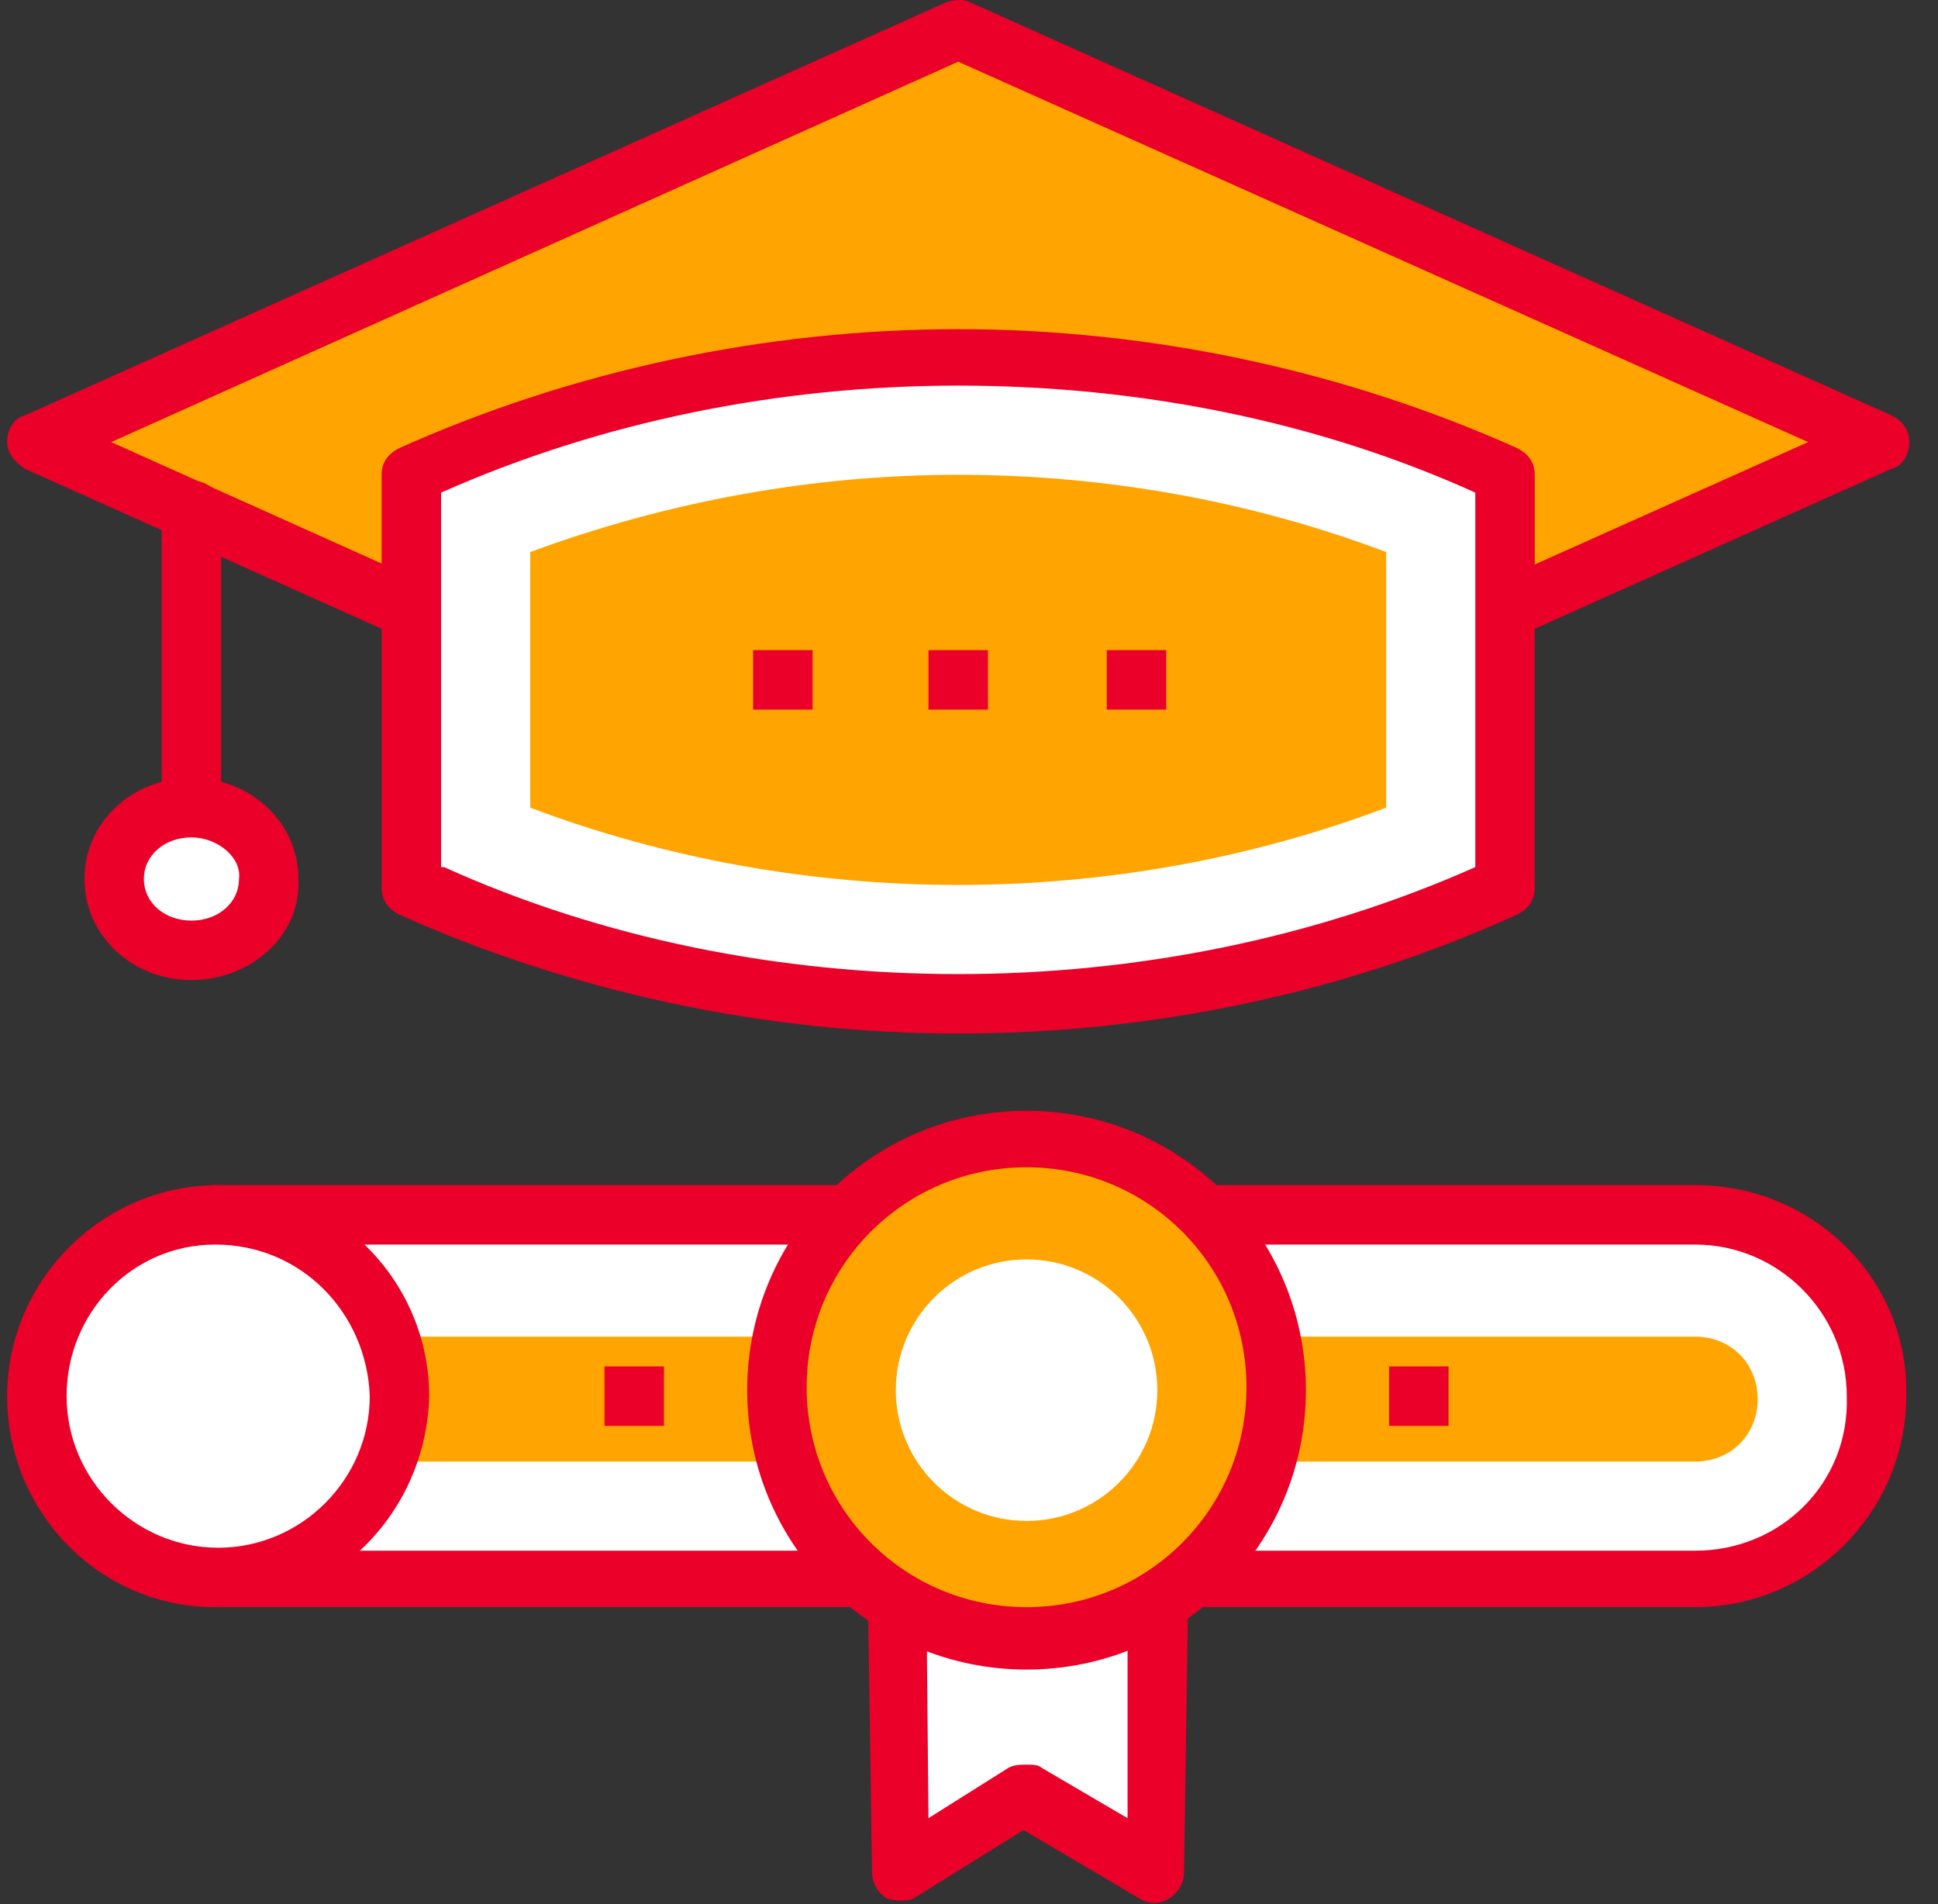 <?xml version="1.0" encoding="UTF-8"?>
<svg width="57px" height="56px" viewBox="0 0 57 56" version="1.1" xmlns="http://www.w3.org/2000/svg" xmlns:xlink="http://www.w3.org/1999/xlink">
    <rect x="0" y="0" width="57" height="56" fill="#333333" stroke="none"/>
    <!-- Generator: Sketch 49 (51002) - http://www.bohemiancoding.com/sketch -->
    <title>degree</title>
    <desc>Created with Sketch.</desc>
    <defs></defs>
    <g id="Page-1" stroke="none" stroke-width="1" fill="none" fill-rule="evenodd">
        <g id="Landing" transform="translate(-682, -1098)" fill-rule="nonzero">
            <g id="perfilador" transform="translate(162, 953)">
                <g id="Group-5" transform="translate(519.2, 145)">
                    <g id="degree" transform="translate(1, 0)">
                        <polygon id="Shape" fill="#FFA400" points="27.982 0.852 0.885 13.002 27.982 25.152 55.079 13.002"></polygon>
                        <path d="M27.982,26.026 C27.894,26.026 27.72,26.026 27.632,25.939 L0.535,13.789 C0.273,13.614 0.011,13.352 0.011,13.002 C0.011,12.653 0.186,12.303 0.535,12.215 L27.632,0.066 C27.894,-0.022 28.157,-0.022 28.331,0.066 L55.428,12.215 C55.778,12.39 55.953,12.653 55.953,13.002 C55.953,13.352 55.778,13.701 55.428,13.789 L28.331,25.939 C28.244,26.026 28.157,26.026 27.982,26.026 Z M3.07,13.002 L27.982,24.191 L52.981,13.002 L27.982,1.814 L3.07,13.002 Z" id="Shape" fill="#EB0029"></path>
                        <path d="M44.065,13.876 C34.013,9.244 21.951,9.244 11.899,13.876 L11.899,26.026 C21.951,30.659 34.013,30.659 44.065,26.026 L44.065,13.876 Z" id="Shape" fill="#FFFFFF"></path>
                        <path d="M27.982,30.397 C22.3,30.397 16.619,29.173 11.549,26.9 C11.199,26.725 11.024,26.463 11.024,26.114 L11.024,13.964 C11.024,13.614 11.199,13.352 11.549,13.177 C16.619,10.904 22.3,9.681 27.982,9.681 C33.663,9.681 39.345,10.904 44.415,13.177 C44.764,13.352 44.939,13.614 44.939,13.964 L44.939,26.114 C44.939,26.463 44.764,26.725 44.415,26.9 C39.433,29.173 33.751,30.397 27.982,30.397 Z M12.86,25.502 C17.493,27.599 22.737,28.648 27.982,28.648 C33.226,28.648 38.471,27.599 43.191,25.502 L43.191,14.488 C38.558,12.39 33.314,11.341 27.982,11.341 C22.737,11.341 17.493,12.39 12.773,14.488 L12.773,25.502 L12.86,25.502 Z" id="Shape" fill="#EB0029"></path>
                        <path d="M27.982,26.026 C23.611,26.026 19.328,25.239 15.395,23.753 L15.395,16.236 C19.416,14.75 23.699,13.964 27.982,13.964 C32.352,13.964 36.635,14.75 40.569,16.236 L40.569,23.753 C36.635,25.239 32.352,26.026 27.982,26.026 Z" id="Shape" fill="#FFA400"></path>
                        <path d="M5.43,24.628 C4.906,24.628 4.556,24.278 4.556,23.753 L4.556,15.013 C4.556,14.488 4.906,14.138 5.43,14.138 C5.955,14.138 6.304,14.488 6.304,15.013 L6.304,23.753 C6.304,24.278 5.955,24.628 5.43,24.628 Z" id="Shape" fill="#EB0029"></path>
                        <ellipse id="Oval" fill="#FFFFFF" cx="5.43" cy="25.851" rx="2.273" ry="2.098"></ellipse>
                        <path d="M5.43,28.823 C3.682,28.823 2.284,27.512 2.284,25.851 C2.284,24.19 3.682,22.879 5.43,22.879 C7.178,22.879 8.577,24.19 8.577,25.851 C8.664,27.512 7.178,28.823 5.43,28.823 Z M5.43,24.628 C4.644,24.628 4.032,25.152 4.032,25.851 C4.032,26.551 4.644,27.075 5.43,27.075 C6.217,27.075 6.829,26.551 6.829,25.851 C6.916,25.239 6.217,24.628 5.43,24.628 Z" id="Shape" fill="#EB0029"></path>
                        <rect id="Rectangle-path" fill="#EB0029" x="21.951" y="19.121" width="1.748" height="1.748"></rect>
                        <g id="Group" transform="translate(27.042, 19.042)" fill="#EB0029">
                            <rect id="Rectangle-path" x="0.066" y="0.079" width="1.748" height="1.748"></rect>
                            <rect id="Rectangle-path" x="5.31" y="0.079" width="1.748" height="1.748"></rect>
                        </g>
                        <path d="M49.659,46.48 L6.13,46.48 L6.13,35.729 L49.659,35.729 C52.631,35.729 54.991,38.089 54.991,41.061 C55.079,44.032 52.631,46.48 49.659,46.48 Z" id="Shape" fill="#FFFFFF"></path>
                        <path d="M49.659,34.854 L6.13,34.854 C5.867,34.854 5.693,34.942 5.518,35.117 C5.343,35.291 5.256,35.466 5.256,35.728 L5.256,46.392 C5.256,46.917 5.605,47.266 6.13,47.266 L49.659,47.266 C53.069,47.266 55.866,44.469 55.866,41.06 C55.953,37.652 53.156,34.854 49.659,34.854 Z M49.659,45.606 L7.004,45.606 L7.004,36.603 L49.659,36.603 C52.107,36.603 54.117,38.613 54.117,41.061 C54.205,43.595 52.194,45.606 49.659,45.606 Z" id="Shape" fill="#EB0029"></path>
                        <path d="M9.626,42.984 L9.626,39.312 L49.659,39.312 C50.708,39.312 51.495,40.099 51.495,41.148 C51.495,42.197 50.708,42.984 49.659,42.984 L9.626,42.984 Z" id="Shape" fill="#FFA400"></path>
                        <g id="Group" transform="translate(17.577, 40.113)" fill="#EB0029">
                            <rect id="Rectangle-path" x="0.003" y="0.074" width="1.748" height="1.748"></rect>
                            <rect id="Rectangle-path" x="23.079" y="0.074" width="1.748" height="1.748"></rect>
                        </g>
                        <polygon id="Shape" fill="#FFFFFF" points="26.059 43.246 26.321 55.046 29.992 52.773 33.751 55.046 33.838 43.246"></polygon>
                        <path d="M25.884,55.833 C25.622,55.658 25.447,55.396 25.447,55.046 L25.272,43.246 C25.272,42.984 25.36,42.809 25.534,42.634 C25.709,42.459 25.884,42.372 26.146,42.372 L33.926,42.372 C34.188,42.372 34.363,42.459 34.537,42.634 C34.712,42.809 34.8,42.984 34.8,43.246 L34.625,55.046 C34.625,55.396 34.45,55.658 34.188,55.833 C33.925,56.008 33.576,56.008 33.313,55.833 L29.904,53.822 L26.67,55.833 C26.496,55.92 26.146,55.92 25.884,55.833 Z M29.992,51.899 C30.167,51.899 30.342,51.899 30.429,51.987 L32.964,53.473 L32.964,44.032 L27.02,44.032 L27.108,53.473 L29.468,51.987 C29.643,51.899 29.817,51.899 29.992,51.899 Z" id="Shape" fill="#EB0029"></path>
                        <circle id="Oval" fill="#FFA400" cx="29.992" cy="40.886" r="7.342"></circle>
                        <path d="M29.992,49.102 C25.447,49.102 21.776,45.431 21.776,40.886 C21.776,36.341 25.447,32.669 29.992,32.669 C34.538,32.669 38.209,36.341 38.209,40.886 C38.209,45.431 34.538,49.102 29.992,49.102 Z M29.992,34.33 C26.409,34.33 23.524,37.215 23.524,40.798 C23.524,44.382 26.409,47.267 29.992,47.267 C33.576,47.267 36.461,44.382 36.461,40.798 C36.461,37.215 33.576,34.33 29.992,34.33 Z" id="Shape" fill="#EB0029"></path>
                        <g id="Group" transform="translate(0.789, 35.718)" fill="#FFFFFF">
                            <circle id="Oval" cx="29.204" cy="5.167" r="3.846"></circle>
                            <circle id="Oval" cx="5.341" cy="5.342" r="5.332"></circle>
                        </g>
                        <path d="M6.13,47.267 C2.721,47.267 0.011,44.47 0.011,41.061 C0.011,37.651 2.808,34.854 6.217,34.854 C9.626,34.854 12.423,37.651 12.423,41.061 C12.336,44.47 9.626,47.267 6.13,47.267 Z M6.13,36.603 C3.682,36.603 1.759,38.613 1.759,41.061 C1.759,43.508 3.769,45.519 6.217,45.519 C8.665,45.519 10.675,43.508 10.675,41.061 C10.587,38.613 8.664,36.603 6.13,36.603 Z" id="Shape" fill="#EB0029"></path>
                    </g>
                </g>
            </g>
        </g>
    </g>
</svg>